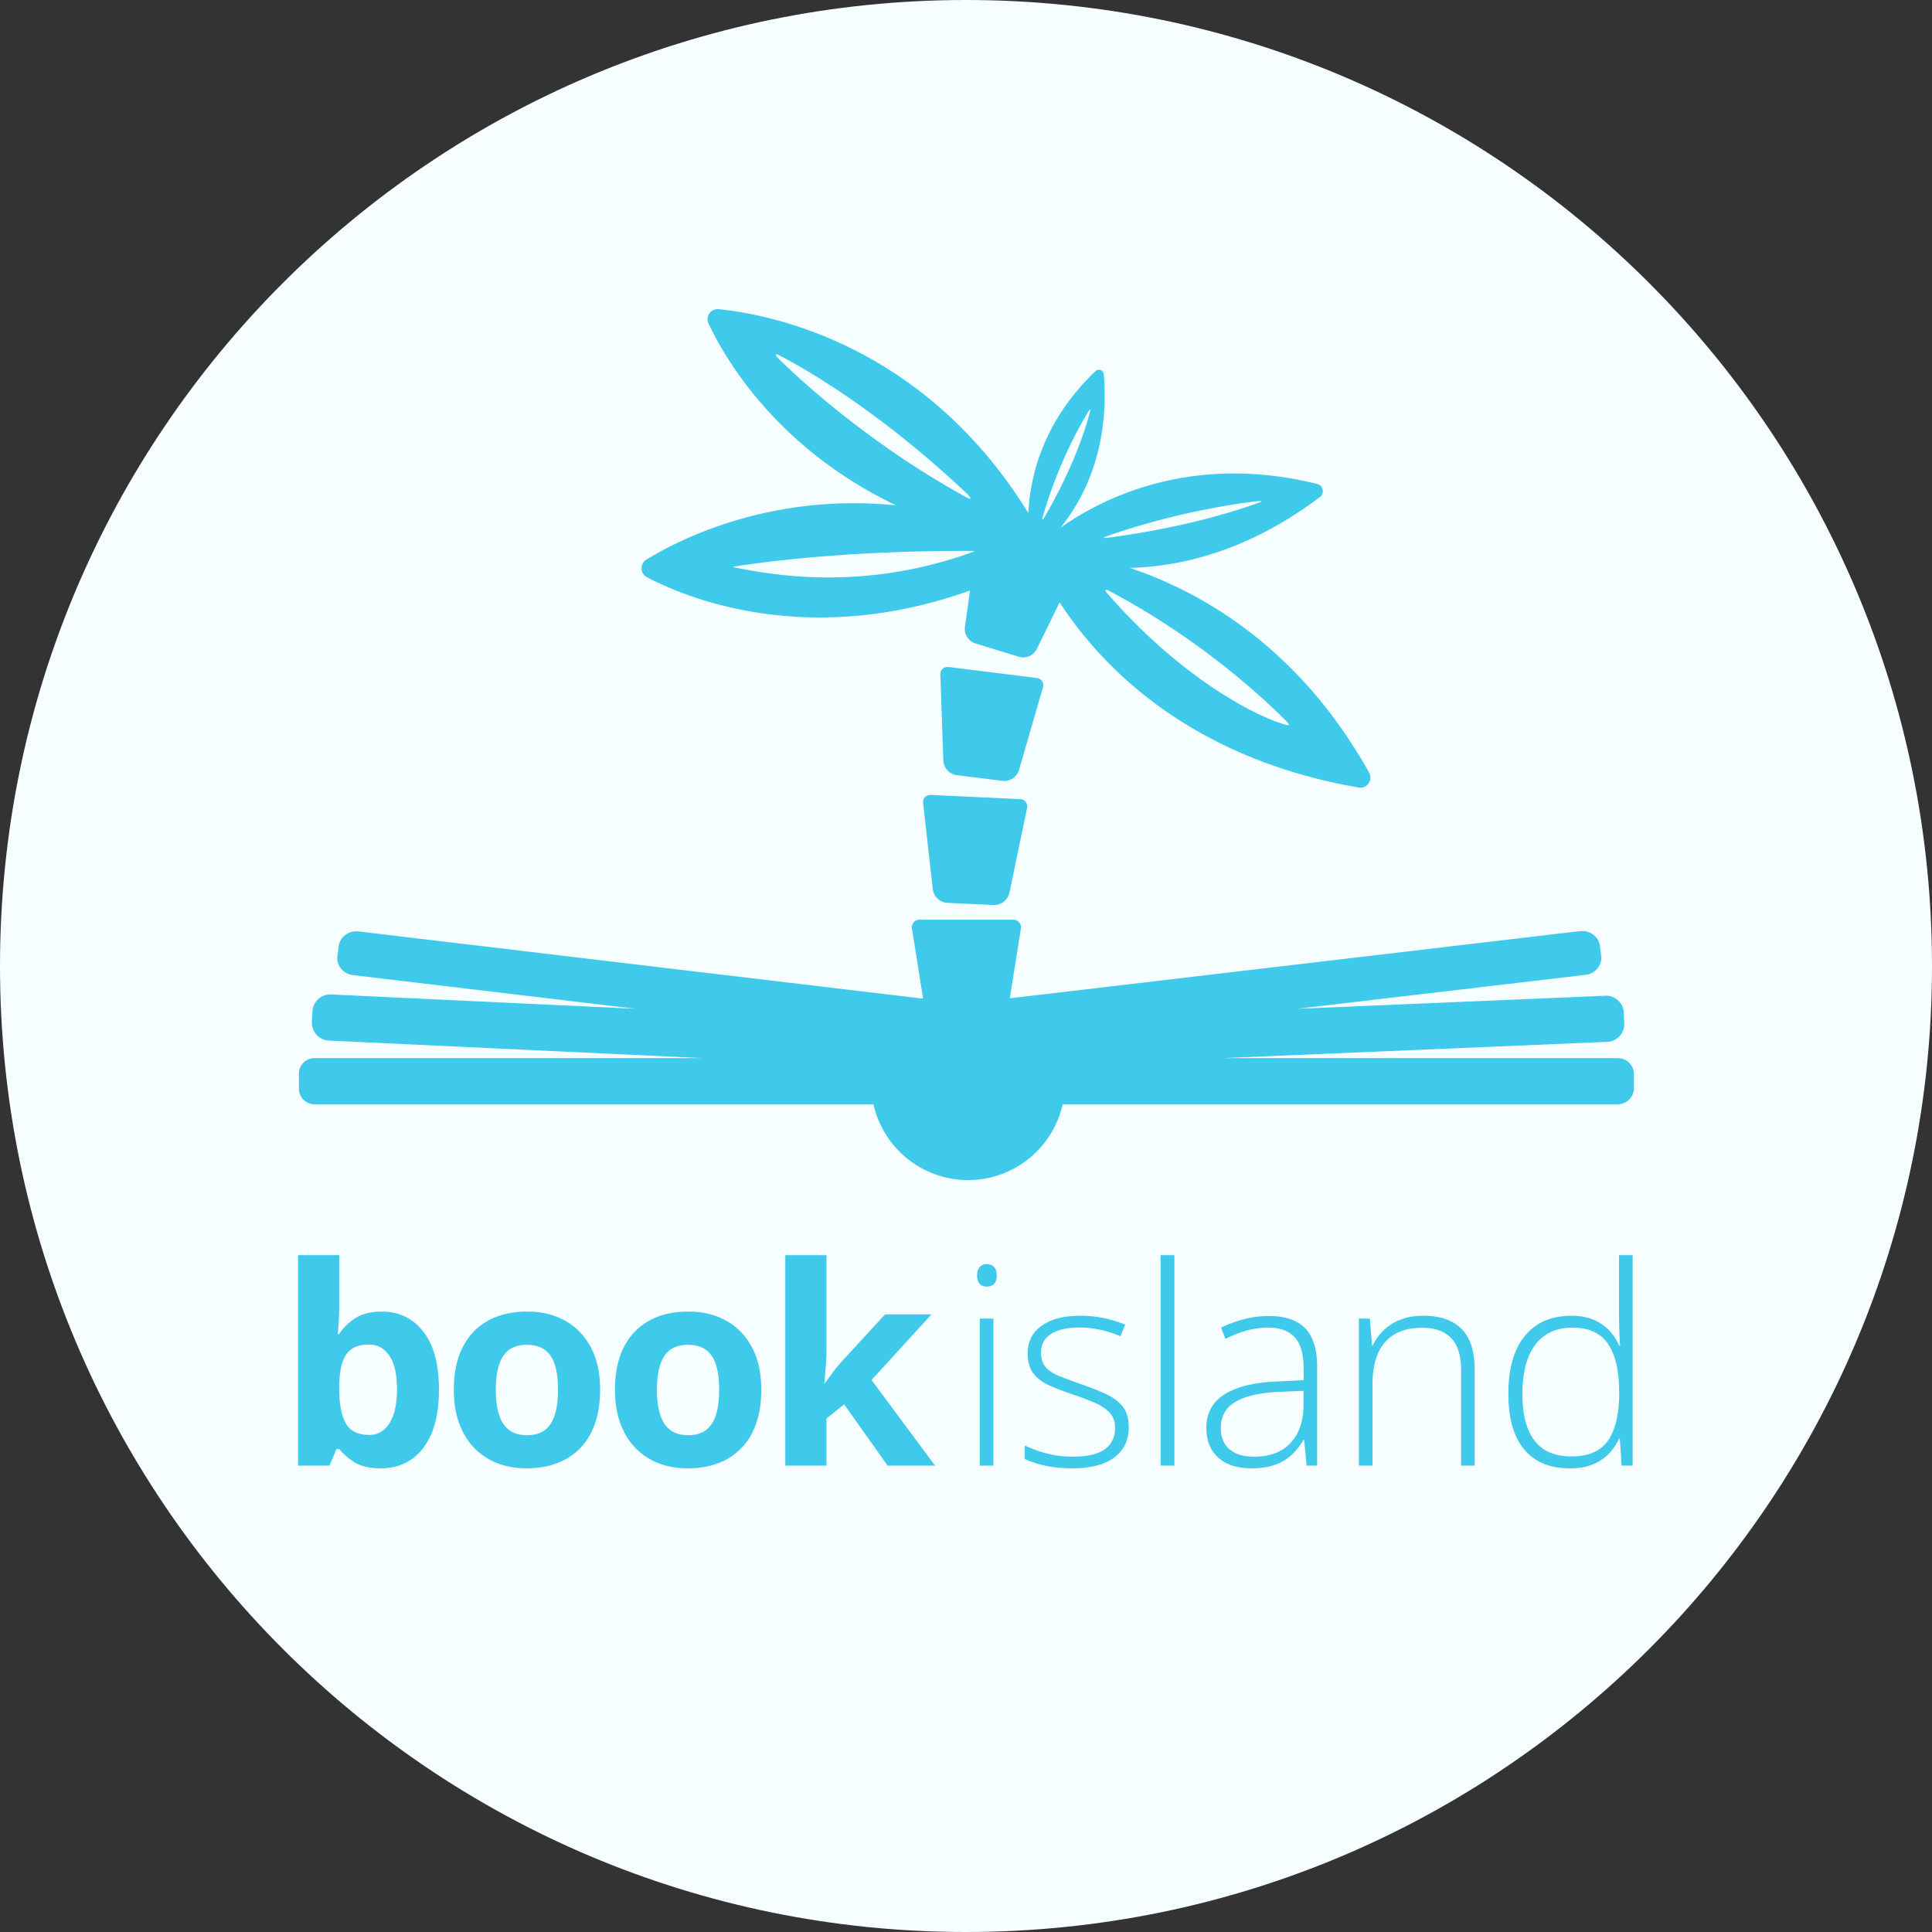 <svg xmlns="http://www.w3.org/2000/svg" width="175" height="175" fill="none">
    <rect width="100%" height="100%" fill="#333333" stroke="none"/>
    <path fill="#F6FEFF" d="M175 87.5c0 48.325-39.175 87.5-87.5 87.5S0 135.825 0 87.5 39.175 0 87.5 0 175 39.175 175 87.5Z"/>
    <path fill="#3FC9EB" d="M146.541 95.844h-35.804l34.845-1.475a1.614 1.614 0 0 0 1.542-1.683l-.038-.944a1.617 1.617 0 0 0-1.683-1.546l-27.92 1.182 26.145-3.08c.884-.105 1.513-.876 1.405-1.723l-.116-.893c-.107-.848-.914-1.448-1.799-1.343l-51.65 6.087 1.006-6.323a.688.688 0 0 0-.68-.797h-8.511a.688.688 0 0 0-.68.797l1.013 6.356-51.136-6.09c-.884-.105-1.691.495-1.802 1.34l-.116.895c-.11.845.518 1.615 1.403 1.72l25.629 3.051-27.607-1.296a1.616 1.616 0 0 0-1.688 1.54l-.045.944a1.617 1.617 0 0 0 1.537 1.693l33.84 1.588H28.486c-.777 0-1.409.633-1.409 1.412v1.356c0 .779.632 1.412 1.41 1.412h50.632c.878 3.931 4.384 6.866 8.569 6.866 4.184 0 7.69-2.935 8.569-6.866h50.284A1.46 1.46 0 0 0 148 98.561v-1.254a1.46 1.46 0 0 0-1.459-1.463ZM84.301 72.006a.657.657 0 0 0-.685.728l.873 7.792c.077.69.643 1.221 1.334 1.254l4.17.194a1.409 1.409 0 0 0 1.444-1.12l1.597-7.678a.66.66 0 0 0-.614-.79l-8.119-.38ZM93.927 61.414l-8.018-1a.653.653 0 0 0-.732.669l.27 7.788c.025.69.546 1.257 1.228 1.344l4.116.513a1.4 1.4 0 0 0 1.516-1l2.168-7.484a.654.654 0 0 0-.548-.83Z"/>
    <path fill="#3FC9EB" d="M58.6 52.282c3.646 1.913 14.625 6.445 29.263 1.206l-.458 3.287a1.38 1.38 0 0 0 .962 1.51l3.91 1.2c.647.2 1.344-.101 1.641-.71l2.064-4.215c3.575 5.51 11.485 14.079 27.089 16.774.759.132 1.319-.686.941-1.361-6.347-11.332-15.139-16.33-21.665-18.533 4.676-.125 10.77-1.546 17.218-6.427.444-.338.292-1.042-.253-1.177-11.33-2.8-19.383 1.233-23.264 3.974 2.052-2.529 4.476-7.043 3.934-13.915a.443.443 0 0 0-.747-.28c-4.763 4.546-5.93 9.529-6.088 12.86-9.462-15.36-23.476-18.013-28.053-18.47a.914.914 0 0 0-.915 1.299c1.513 3.22 6.201 11.305 16.992 16.473-11.324-1.147-19.6 3.063-22.624 4.914a.916.916 0 0 0 .054 1.59Zm57.963 13.09c.268.272.256.377-.062.29-2.562-.69-9.35-4.066-16.164-11.87-.277-.319-.271-.48.059-.307 8.525 4.484 14.401 10.093 16.167 11.888ZM100.14 48.605c6.383-2.24 12.078-3.018 13.844-3.221.268-.03.333.035.119.116-1.448.543-6.374 2.242-13.835 3.221-.297.04-.375-.03-.128-.116Zm-5.715-1.69c1.364-4.857 3.49-8.553 4.181-9.678.105-.17.185-.176.143-.01-.28 1.123-1.352 4.855-4.172 9.673-.114.191-.203.203-.152.015Zm-23.95-14.473c-.288-.284-.262-.445.048-.287 2.08 1.066 8.938 4.876 17.144 12.638.327.31.304.492-.042.304-8.941-4.896-15.246-10.78-17.15-12.655Zm-3.871 18.862c2.272-.362 9.965-1.433 21.22-1.4.45 0 .53.008.165.14-10.25 3.678-18.63 1.88-21.237 1.397-.396-.075-.485-.084-.148-.137ZM34.604 118.802c-.986 0-1.79.197-2.41.594-.62.397-1.108.874-1.465 1.439h-.146c.039-.278.075-.669.101-1.177.03-.504.045-1.015.045-1.531v-4.433H27v19.061h2.847l.626-1.507h.256c.357.45.828.853 1.406 1.215.578.358 1.367.537 2.37.537 1.043 0 1.96-.266 2.75-.803.792-.534 1.405-1.332 1.846-2.388.441-1.057.658-2.368.658-3.926 0-2.32-.476-4.081-1.43-5.281-.952-1.2-2.194-1.8-3.725-1.8Zm.676 10.105c-.45.711-1.06 1.069-1.826 1.069-1.033 0-1.748-.355-2.138-1.06-.39-.708-.587-1.726-.587-3.057v-.406c.015-.824.11-1.508.286-2.045.176-.54.456-.943.837-1.212.384-.272.902-.406 1.555-.406.789 0 1.411.34 1.867 1.018.459.678.685 1.687.685 3.024 0 1.341-.226 2.368-.68 3.075ZM51.173 119.623c-.99-.547-2.124-.821-3.402-.821-1.379 0-2.564.274-3.559.821-.992.546-1.76 1.346-2.296 2.4-.54 1.054-.807 2.34-.807 3.86 0 1.143.16 2.155.482 3.039.322.881.777 1.627 1.37 2.236a5.8 5.8 0 0 0 2.088 1.376c.804.311 1.686.466 2.648.466 1.027 0 1.948-.155 2.767-.466.819-.31 1.522-.77 2.102-1.376.584-.609 1.028-1.355 1.335-2.236.304-.884.455-1.896.455-3.039 0-1.52-.282-2.806-.848-3.86-.566-1.054-1.344-1.854-2.335-2.4Zm-.915 8.526c-.193.612-.494 1.075-.905 1.385-.411.31-.947.466-1.608.466-.668 0-1.21-.156-1.624-.466-.417-.31-.724-.773-.917-1.385-.197-.612-.295-1.368-.295-2.266 0-1.355.223-2.373.667-3.051.444-.678 1.159-1.018 2.145-1.018.667 0 1.209.152 1.626.454.414.304.718.755.911 1.355.19.6.286 1.352.286 2.26 0 .898-.095 1.654-.286 2.266ZM65.77 119.623c-.99-.547-2.124-.821-3.402-.821-1.379 0-2.564.274-3.559.821-.992.546-1.76 1.346-2.296 2.4-.54 1.054-.807 2.34-.807 3.86 0 1.143.16 2.155.482 3.039.322.881.778 1.627 1.37 2.236a5.8 5.8 0 0 0 2.088 1.376c.804.311 1.686.466 2.648.466 1.027 0 1.948-.155 2.767-.466a5.637 5.637 0 0 0 2.102-1.376c.584-.609 1.028-1.355 1.335-2.236.304-.884.456-1.896.456-3.039 0-1.52-.283-2.806-.85-3.86-.565-1.054-1.343-1.854-2.334-2.4Zm-.915 8.526c-.193.612-.494 1.075-.905 1.385-.411.31-.947.466-1.608.466-.668 0-1.21-.156-1.624-.466-.417-.31-.723-.773-.917-1.385-.197-.612-.295-1.368-.295-2.266 0-1.355.224-2.373.667-3.051.444-.678 1.159-1.018 2.145-1.018.667 0 1.209.152 1.626.454.414.304.718.755.911 1.355.19.6.286 1.352.286 2.26 0 .898-.095 1.654-.286 2.266ZM84.37 119.058h-4.203l-3.827 4.165c-.3.328-.584.666-.849 1.018a42.23 42.23 0 0 0-.777 1.066h-.048c.048-.514.093-1.03.134-1.544.042-.513.063-1.03.063-1.543v-8.526h-3.73v19.061h3.73v-4.263l1.6-1.287 3.937 5.55h4.3l-5.757-7.756 5.427-5.941ZM89.981 119.437h-1.233v13.318h1.233v-13.318ZM89.382 114.515c-.291 0-.512.089-.658.274-.149.185-.22.43-.22.741 0 .31.071.555.22.734.146.182.367.272.658.272.31 0 .54-.09.685-.272.146-.179.22-.424.22-.734 0-.311-.074-.556-.22-.741-.146-.185-.375-.274-.685-.274ZM100.084 126.226a26.136 26.136 0 0 0-2.145-.845 52.666 52.666 0 0 1-1.942-.716c-.548-.218-.968-.487-1.26-.809-.291-.323-.44-.77-.44-1.344 0-.743.306-1.304.917-1.689.61-.385 1.46-.576 2.544-.576.658 0 1.319.074 1.977.22.661.147 1.245.341 1.749.577l.44-1.054a10.975 10.975 0 0 0-1.876-.582 10.281 10.281 0 0 0-2.23-.227c-1.442 0-2.592.298-3.447.895-.855.594-1.283 1.43-1.283 2.499 0 .785.178 1.403.538 1.857.358.451.852.815 1.484 1.09a28.94 28.94 0 0 0 2.171.827c.78.259 1.447.519 2.004.77.555.254.98.555 1.275.901.298.347.447.786.447 1.317 0 .809-.301 1.445-.902 1.911-.605.465-1.59.698-2.961.698-.78 0-1.543-.092-2.284-.28a10.302 10.302 0 0 1-2.029-.735v1.224c.489.236 1.096.436 1.82.6.727.164 1.549.245 2.47.245 1.107 0 2.042-.143 2.799-.436.756-.289 1.334-.713 1.73-1.272.393-.561.593-1.236.593-2.027 0-.803-.197-1.436-.587-1.901-.393-.466-.914-.845-1.572-1.138ZM106.374 113.694h-1.248v19.061h1.248v-19.061ZM114.943 119.205c-.798 0-1.561.098-2.291.295-.729.194-1.411.445-2.049.747l.393 1.029c.65-.328 1.293-.579 1.925-.752a7.314 7.314 0 0 1 1.974-.266c1.052 0 1.844.29 2.383.872.539.579.807 1.55.807 2.914v.97l-2.469.123c-2.046.089-3.613.477-4.706 1.167-1.093.692-1.638 1.698-1.638 3.021 0 .785.164 1.451.494 1.997.331.546.799.964 1.406 1.251.608.284 1.341.427 2.195.427.846 0 1.567-.111 2.157-.331a4.369 4.369 0 0 0 1.498-.911 5.83 5.83 0 0 0 1.039-1.331h.072l.22 2.328h.953v-8.932c0-1.609-.363-2.779-1.087-3.514-.727-.737-1.817-1.104-3.276-1.104Zm3.13 8.087c-.009 1.436-.399 2.573-1.167 3.406-.772.833-1.886 1.248-3.345 1.248-.935 0-1.668-.224-2.192-.675-.527-.447-.789-1.092-.789-1.934 0-1.045.44-1.83 1.319-2.353.882-.522 2.165-.823 3.851-.904l2.323-.099v1.311ZM128.938 119.181c-.798 0-1.498.122-2.102.361a4.62 4.62 0 0 0-1.522.967 4.796 4.796 0 0 0-.971 1.356h-.072l-.184-2.428h-1.001v13.318h1.233v-7.338c0-1.722.384-3.012 1.155-3.866.769-.854 1.883-1.281 3.342-1.281 1.15 0 2.025.311 2.63.932.602.621.903 1.594.903 2.917v8.636h1.224v-8.711c0-1.672-.402-2.902-1.201-3.687-.798-.785-1.942-1.176-3.434-1.176ZM146.651 119.106c0 .418.009.875.024 1.373.017.499.041.965.074 1.398h-.098a4.422 4.422 0 0 0-.9-1.38 4.23 4.23 0 0 0-1.429-.961c-.566-.236-1.233-.355-1.999-.355-1.793 0-3.19.606-4.19 1.815-1.004 1.206-1.504 2.964-1.504 5.266 0 2.197.473 3.869 1.423 5.018.95 1.147 2.332 1.72 4.149 1.72.816 0 1.513-.119 2.091-.361a4.179 4.179 0 0 0 1.447-.974c.388-.408.691-.856.912-1.349h.074l.158 2.439h1.001v-19.061h-1.233v5.412Zm.012 7.168c0 1.815-.331 3.209-.989 4.185-.661.977-1.772 1.463-3.339 1.463-1.498 0-2.612-.477-3.342-1.433-.729-.955-1.093-2.355-1.093-4.203 0-1.958.387-3.454 1.168-4.484.777-1.027 1.903-1.544 3.377-1.544 1.492 0 2.568.502 3.229 1.502.658 1 .989 2.439.989 4.32v.194Z"/>
</svg>